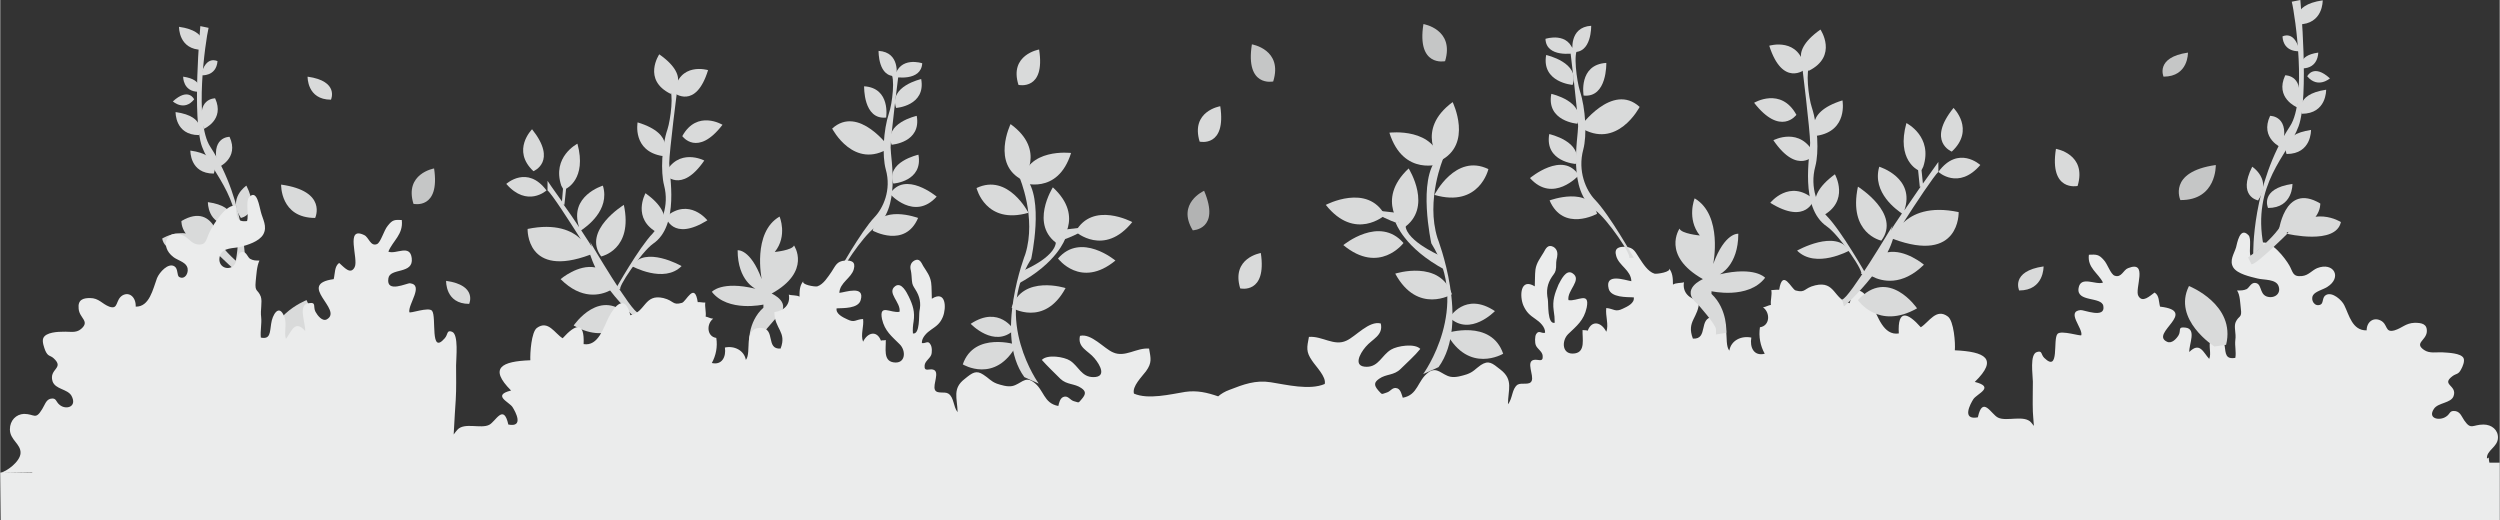 <?xml version="1.0" encoding="UTF-8"?>
<!DOCTYPE svg PUBLIC "-//W3C//DTD SVG 1.1//EN" "http://www.w3.org/Graphics/SVG/1.1/DTD/svg11.dtd">
<!-- Creator: CorelDRAW 2019 (64-Bit) -->
<svg xmlns="http://www.w3.org/2000/svg" xml:space="preserve" width="24.378mm" height="5.075mm" version="1.1" style="shape-rendering:geometricPrecision; text-rendering:geometricPrecision; image-rendering:optimizeQuality; fill-rule:evenodd; clip-rule:evenodd"
viewBox="0 0 72.71 15.14"
 xmlns:xlink="http://www.w3.org/1999/xlink">
 <rect x="0" y="0" width="72.71" height="15.14" fill="#333333" stroke="none"/>
 <defs>
  <style type="text/css">
   <![CDATA[
    .fil2 {fill:#EBECEC;fill-rule:nonzero}
    .fil0 {fill:#D9DADA;fill-rule:nonzero}
    .fil1 {fill:#C5C6C6;fill-rule:nonzero}
    .fil3 {fill:#B2B3B3;fill-rule:nonzero}
   ]]>
  </style>
 </defs>
 <g id="Capa_x0020_1">
  <path class="fil0" d="M18.51 9.28c0,0 -0.4,-0.35 -0.77,-0.83 -0.28,0.14 -0.83,0.28 -1.44,-0.33 0,0 0.51,-0.44 1.01,-0.34 -0.06,-0.12 -0.11,-0.25 -0.15,-0.37 -1.87,0.7 -1.82,-0.75 -1.82,-0.75 0.82,-0.17 1.3,0.05 1.55,0.3 -0.33,-0.52 -0.85,-1.33 -0.97,-1.42l0 -0.28c0,0 0.18,0.27 0.42,0.6l0.03 -0.37 -0.05 -0.09c-0.28,-0.84 0.47,-1.22 0.47,-1.22 0.28,1.03 -0.33,1.31 -0.33,1.31l-0.05 0.47 -0.03 -0.02c0.16,0.22 0.32,0.46 0.46,0.67 -0.31,-0.91 0.69,-1.21 0.69,-1.21 0.22,0.72 -0.5,1.21 -0.63,1.3 0.16,0.25 0.29,0.44 0.31,0.48 -0.02,-0.05 -0.05,-0.14 -0.05,-0.14 0,0 1.21,2.06 1.4,2.06l-0.05 0.19z"/>
  <path class="fil0" d="M18.32 9.24c0,0 -0.56,0.84 -1.64,0.23 0,0 0.79,-1.17 1.64,-0.23z"/>
  <path class="fil0" d="M14.72 5.35c0,0 0.61,-0.56 1.17,0.19 0,0 -0.56,0.51 -1.17,-0.19z"/>
  <path class="fil0" d="M15.51 4.98c-0.65,-0.61 -0.04,-1.22 -0.04,-1.22 0.75,0.94 0.04,1.22 0.04,1.22z"/>
  <path class="fil0" d="M17.48 7.46c-0.56,-0.75 0.66,-1.5 0.66,-1.5 0.28,1.31 -0.66,1.5 -0.66,1.5z"/>
  <path class="fil0" d="M18.37 7.74c0,0 0.94,0.52 1.45,0 0,0 -1.07,-0.61 -1.45,0z"/>
  <path class="fil0" d="M19.14 6.78c-0.79,-0.41 -0.37,-1.16 -0.37,-1.16 0.97,0.7 0.37,1.16 0.37,1.16z"/>
  <path class="fil0" d="M19.36 6.31c0.68,-0.58 1.21,0.1 1.21,0.1 -1.02,0.63 -1.21,-0.1 -1.21,-0.1z"/>
  <path class="fil0" d="M19.27 4.54c-0.89,-0.14 -0.73,-0.98 -0.73,-0.98 1.15,0.35 0.73,0.98 0.73,0.98z"/>
  <path class="fil0" d="M19.33 5.07c0.39,-0.8 1.15,-0.4 1.15,-0.4 -0.68,0.99 -1.15,0.4 -1.15,0.4z"/>
  <path class="fil0" d="M19.84 3.96c0.43,-0.78 1.17,-0.33 1.17,-0.33 -0.73,0.95 -1.17,0.33 -1.17,0.33z"/>
  <path class="fil0" d="M22.2 8.86c0,0 -1.03,0.23 -1.5,-0.37 0,0 0.28,-0.33 1.27,-0.09 0,0 -0.52,-0.23 -0.52,-1.12 0,0 0.37,-0.05 0.7,0.84 0,0 -0.28,-1.36 0.52,-1.82 0,0 0.24,0.56 -0.14,1.03 0,0 0.51,-0.05 0.56,-0.19 0,0 0.52,0.75 -0.65,1.4 0,0 0.65,0.28 0.14,0.7 0,0 -0.52,0.56 -0.52,0.7 0,0.14 0,0.14 0,0.14l-0.28 -0.05c0,0 -0.05,-0.66 0.42,-1.08l0 -0.09z"/>
  <path class="fil0" d="M8.21 10.41c0,0 1.17,-0.75 0.7,-1.68 0,0 -1.31,0.51 -1.02,1.64l0.33 0.05z"/>
  <path class="fil0" d="M7.28 7.93c0,0 -0.94,-0.66 -1.03,-1.17l-0.05 0.51c0,0 0.85,0.84 0.98,0.84l0.1 -0.19z"/>
  <path class="fil0" d="M6.2 7.27c0,0 -1.36,0.33 -1.49,-0.33 0,0 0.79,-0.52 1.49,0.33z"/>
  <path class="fil0" d="M6.44 7.27c0,0 -0.14,-1.45 -1.17,-0.84 0,0 -0.05,0.7 1.17,0.84z"/>
  <path class="fil0" d="M7.13 7.83c0,0 0.05,-1.92 -1.02,-3.56 -0.48,-0.72 -0.14,-3.09 -0.05,-3.46l-0.24 -0.05c0,0 -0.25,2.69 0.05,3.51 0.3,0.81 1.31,1.59 0.98,3.32l0.28 0.23z"/>
  <path class="fil0" d="M6.72 6.55c-0.7,0 -0.68,-0.67 -0.68,-0.67 0.93,0.13 0.68,0.67 0.68,0.67z"/>
  <path class="fil0" d="M7 6.34c-0.4,-0.57 0.16,-0.94 0.16,-0.94 0.42,0.84 -0.16,0.94 -0.16,0.94z"/>
  <path class="fil0" d="M6.21 5.05c-0.7,0 -0.68,-0.67 -0.68,-0.67 0.93,0.13 0.68,0.67 0.68,0.67z"/>
  <path class="fil0" d="M6.67 3.98c0.29,0.63 -0.33,0.89 -0.33,0.89 -0.26,-0.9 0.33,-0.89 0.33,-0.89z"/>
  <path class="fil0" d="M5.78 3.93c-0.7,0 -0.68,-0.67 -0.68,-0.67 0.93,0.13 0.68,0.67 0.68,0.67z"/>
  <path class="fil0" d="M6.25 2.86c0.29,0.63 -0.33,0.89 -0.33,0.89 -0.26,-0.9 0.33,-0.89 0.33,-0.89z"/>
  <path class="fil0" d="M5.77 2.67c-0.46,0 -0.45,-0.44 -0.45,-0.44 0.62,0.09 0.45,0.44 0.45,0.44z"/>
  <path class="fil0" d="M5.64 2.89c-0.29,0.36 -0.62,0.06 -0.62,0.06 0.46,-0.42 0.62,-0.06 0.62,-0.06z"/>
  <path class="fil0" d="M6.32 1.78c-0.04,0.46 -0.48,0.41 -0.48,0.41 0.14,-0.6 0.48,-0.41 0.48,-0.41z"/>
  <path class="fil0" d="M5.88 1.45c-0.7,0 -0.68,-0.67 -0.68,-0.67 0.92,0.13 0.68,0.67 0.68,0.67z"/>
  <path class="fil0" d="M30.21 11.16c0,0 -1.34,-1.85 -0.22,-3.63 0,0 0.39,-1.77 -0.17,-2.37l-0.17 0c0,0 0.5,1.17 0.17,2.23 0,0 -0.92,2.36 -0.03,3.58l0.42 0.19z"/>
  <path class="fil0" d="M29.78 7.86c0,0 1.04,-0.43 0.92,-0.92l0.28 0c0,0 -0.23,0.71 -1.38,1.32l0.18 -0.4z"/>
  <path class="fil0" d="M30.77 7.52c0,0 0.66,0.89 1.67,0.06 0,0 -1,-0.84 -1.67,-0.06z"/>
  <path class="fil0" d="M30.62 5.45c0,0 -0.7,1.1 0.16,1.66 0,0 0.8,-0.78 -0.16,-1.66z"/>
  <path class="fil0" d="M32.93 6.46c0,0 -1.15,-0.62 -1.65,0.28 0,0 0.83,0.74 1.65,-0.28z"/>
  <path class="fil0" d="M30.88 6.99c0,0 0.41,-0.14 0.55,-0.25l-0.05 -0.11 -0.43 0.05 -0.07 0.31z"/>
  <path class="fil0" d="M29.74 5.24c0,0 0.71,-0.86 -0.35,-1.63 0,0 -0.57,1.17 0.35,1.63z"/>
  <path class="fil0" d="M29.72 5.31c0,0 1.04,0.39 1.43,-0.86 0,0 -1.3,-0.16 -1.43,0.86z"/>
  <path class="fil0" d="M28.4 5.47c0,0 0.26,1.08 1.51,0.72 0,0 -0.59,-1.16 -1.51,-0.72z"/>
  <path class="fil0" d="M29.42 8.95c0,0 0.95,0.58 1.57,-0.57 0,0 -1.25,-0.4 -1.57,0.57z"/>
  <path class="fil0" d="M29.49 9.6c0,0 -0.43,-0.73 -1.26,-0.18 0,0 0.68,0.72 1.26,0.18z"/>
  <path class="fil0" d="M28 10.6c0,0 0.95,0.58 1.57,-0.57 0,0 -1.24,-0.4 -1.57,0.57z"/>
  <path class="fil0" d="M24.5 7.94l-0.14 0c0,0 0.68,-1.21 1.07,-1.62 0.25,-0.26 0.5,-0.79 0.33,-1.39 -0.11,-0.4 -0.07,-1.14 0.09,-1.63 0.1,-0.28 0.19,-1.07 0.05,-1.17l0.24 -0.04c0,0 -0.24,1.87 -0.24,2.2 0,0.33 0.31,1.81 -0.47,2.34 -0.33,0.23 -1.07,1.33 -0.94,1.33z"/>
  <path class="fil0" d="M25.38 6.71c0,0 0.94,0.52 1.32,-0.37 0,0 -1.13,-0.42 -1.32,0.37z"/>
  <path class="fil0" d="M27.24 5.72c0,0 -0.92,-0.77 -1.36,-0.08 0,0 0.71,0.8 1.36,0.08z"/>
  <path class="fil0" d="M26.71 4.5c0,0 -0.96,0.21 -0.73,0.84 0,0 0.87,-0.06 0.73,-0.84z"/>
  <path class="fil0" d="M25.87 4.3c0,0 -0.9,-1.26 -1.67,-0.56 0,0 0.63,1.22 1.67,0.56z"/>
  <path class="fil0" d="M26.66 3.37c0,0 -0.96,0.21 -0.73,0.84 0,0 0.87,-0.06 0.73,-0.84z"/>
  <path class="fil0" d="M26.79 2.3c0,0 -0.95,0.21 -0.73,0.84 0,0 0.87,-0.06 0.73,-0.84z"/>
  <path class="fil0" d="M25.13 2.51c0,0 -0.03,0.98 0.64,0.91 0,0 0.14,-0.86 -0.64,-0.91z"/>
  <path class="fil0" d="M25.55 1.48c0,0 -0.02,0.79 0.52,0.73 0,0 0.12,-0.69 -0.52,-0.73z"/>
  <path class="fil0" d="M26.02 2.24c0,0 0.77,0.14 0.8,-0.4 0,0 -0.66,-0.22 -0.8,0.4z"/>
  <path class="fil0" d="M9.16 6.34c-1.02,0 -0.99,-0.97 -0.99,-0.97 1.36,0.19 0.99,0.97 0.99,0.97z"/>
  <path class="fil1" d="M12.02 5.93c-0.27,-0.88 0.6,-1.03 0.6,-1.03 0.18,1.21 -0.6,1.03 -0.6,1.03z"/>
  <path class="fil0" d="M9.62 2.9c-0.7,0 -0.68,-0.67 -0.68,-0.67 0.93,0.13 0.68,0.67 0.68,0.67z"/>
  <path class="fil0" d="M13.64 8.84c-0.7,0 -0.67,-0.67 -0.67,-0.67 0.92,0.13 0.67,0.67 0.67,0.67z"/>
  <path class="fil0" d="M19.6 2.7c0.14,-0.92 0.99,-0.66 0.99,-0.66 -0.36,1.17 -0.99,0.66 -0.99,0.66z"/>
  <path class="fil0" d="M19.5 2.73c-0.83,-0.41 -0.33,-1.15 -0.33,-1.15 1,0.7 0.33,1.15 0.33,1.15z"/>
  <path class="fil0" d="M29.62 2.47c-0.28,-0.88 0.6,-1.03 0.6,-1.03 0.19,1.21 -0.6,1.03 -0.6,1.03z"/>
  <path class="fil0" d="M34.89 4.12c-0.27,-0.89 0.6,-1.03 0.6,-1.03 0.18,1.21 -0.6,1.03 -0.6,1.03z"/>
  <path class="fil0" d="M18.04 8.41l-0.14 0c0,0 0.68,-1.21 1.08,-1.62 0.24,-0.26 0.49,-0.79 0.33,-1.4 -0.1,-0.39 -0.07,-1.14 0.1,-1.63 0.09,-0.28 0.19,-1.07 0.05,-1.17l0.24 -0.04c0,0 -0.24,1.87 -0.24,2.2 0,0.33 0.31,1.81 -0.47,2.34 -0.33,0.23 -1.08,1.33 -0.94,1.33z"/>
  <path class="fil2" d="M72.39 13.31c0,0.05 0.01,0.1 0.02,0.15l0.3 -0 0 1.68 -72.69 0 -0.02 -1.39 0.93 -0.01 0 -0.01 -0.93 0.02c0.17,-0.02 0.58,-0.32 0.59,-0.57 0.01,-0.27 -0.31,-0.38 -0.31,-0.69 0,-0.26 0.18,-0.44 0.41,-0.45 0.31,-0 0.33,0.19 0.53,-0.14 0.07,-0.11 0.11,-0.27 0.24,-0.3 0.18,-0.04 0.15,0.09 0.27,0.18 0.18,0.15 0.52,0.06 0.34,-0.27 -0.12,-0.2 -0.47,-0.18 -0.55,-0.42 -0.11,-0.37 0.36,-0.37 0.03,-0.67 -0.1,-0.09 -0.16,-0.04 -0.24,-0.22 -0.03,-0.08 -0.1,-0.26 -0.06,-0.36 0.07,-0.18 0.44,-0.19 0.58,-0.19 0.18,-0.01 0.37,0.05 0.52,-0.08 0.27,-0.23 -0.05,-0.31 -0.07,-0.59 -0.03,-0.27 0.14,-0.31 0.33,-0.31 0.26,0 0.35,0.17 0.56,0.25 0.28,0.1 0.17,-0.2 0.39,-0.33 0.2,-0.11 0.39,0.06 0.38,0.33 0.4,0.01 0.5,-0.51 0.62,-0.83 0.07,-0.17 0.33,-0.46 0.51,-0.34 0.11,0.07 0.06,0.27 0.14,0.31 0.17,0.09 0.3,-0.15 0.22,-0.31 -0.06,-0.13 -0.29,-0.19 -0.39,-0.27 -0.43,-0.32 -0.18,-0.85 0.28,-0.63 0.16,0.07 0.24,0.24 0.42,0.26 0.26,0.03 0.24,-0.14 0.35,-0.36 0.12,-0.25 0.5,-0.84 0.77,-0.76 0.01,0.31 0.01,0.48 0.32,0.44 0.05,-0.15 -0.04,-0.58 0.05,-0.68 0.24,-0.29 0.31,0.29 0.35,0.41 0.05,0.21 0.2,0.43 0.07,0.66 -0.12,0.21 -0.47,0.31 -0.66,0.36 -0.18,0.05 -0.53,0.01 -0.6,0.26 -0.08,0.27 0.15,0.42 0.34,0.33 0.2,-0.1 0.12,-0.45 0.33,-0.44 0.1,0 0.14,0.16 0.21,0.2 0.09,0.05 0.16,0.05 0.27,0.05 -0.08,0.16 -0.09,0.43 -0.11,0.61 -0.03,0.32 0.06,0.21 0.15,0.44 0.05,0.16 -0.02,0.38 0.01,0.6 0.02,0.19 -0.03,0.39 -0.01,0.59 0.28,0.06 0.26,-0.15 0.3,-0.4 0.03,-0.25 0.23,-0.62 0.39,-0.19 0.07,0.19 -0.02,0.45 0.04,0.63 0.16,-0.21 0.26,-0.58 0.56,-0.23 0.01,-0.26 -0.22,-0.76 0.1,-0.81 0.24,-0.04 0.12,0.1 0.2,0.25 0.06,0.11 0.2,0.29 0.33,0.22 0.49,-0.28 -0.9,-1.02 0.2,-1.17 0.04,-0.16 0.02,-0.38 0.16,-0.47 0.14,0.12 0.33,0.36 0.45,0.12 0.12,-0.24 -0.29,-1.21 0.28,-0.93 0.13,0.06 0.18,0.34 0.37,0.26 0.11,-0.05 0.2,-0.4 0.31,-0.53 0.14,-0.18 0.2,-0.18 0.41,-0.17 0.05,0.42 -0.26,0.6 -0.39,0.92 0.22,0.09 0.63,-0.23 0.68,0.19 0.06,0.48 -0.64,0.27 -0.68,0.59 -0.07,0.44 0.54,0.13 0.63,0.14 0.41,0.05 -0.06,0.61 -0.02,0.84 0.01,0.05 0.56,-0.16 0.66,-0.04 0.14,0.17 -0.07,1.31 0.37,0.8 0.1,-0.11 0.05,-0.25 0.21,-0.19 0.2,0.07 0.12,0.77 0.12,0.98 0,0.33 0.01,0.67 -0.01,1 -0.01,0.16 -0.04,0.59 -0.06,1.01 0.03,-0.05 0.07,-0.09 0.11,-0.14 0.2,-0.22 0.68,-0.02 0.92,-0.14 0.19,-0.09 0.42,-0.64 0.56,-0.01 0.46,0.09 0.21,-0.37 0.12,-0.51 -0.1,-0.15 -0.6,-0.34 -0.04,-0.48 -0.66,-0.66 -0.27,-0.85 0.56,-0.88 -0.01,-0.21 0.03,-0.82 0.19,-0.94 0.33,-0.24 0.52,0.16 0.75,0.3 0.37,-0.41 0.64,-0.51 0.61,0.17 0.43,0.07 0.58,-0.49 0.73,-0.78 0.17,-0.33 0.47,-0.7 0.63,-0.06 0.45,-0.09 0.4,-0.63 0.96,-0.5 0.32,0.08 0.26,0.22 0.54,0.14 0.12,-0.03 0.37,-0.63 0.46,-0.02 0.07,-0.01 0.16,0.02 0.22,0.01 -0.02,0.12 0.03,0.28 0.01,0.41 0.07,0.01 0.14,0.06 0.22,0.06 -0.2,0.15 -0.19,0.52 0.09,0.56 0.04,0.26 -0.01,0.51 -0.13,0.73 0.3,0.07 0.42,-0.19 0.38,-0.45 0.27,-0.06 0.56,0.08 0.61,0.36 0.18,-0.22 -0.1,-0.96 0.45,-0.93 0.42,0.02 0.12,0.63 0.56,0.6 0.19,-0.49 -0.18,-0.57 -0.18,-1.06 0.28,-0.04 0.47,-0.22 0.42,-0.51 0.08,0.03 0.23,0.01 0.31,0.06 0,-0.19 0.01,-0.34 0.12,-0.46 -0.1,0.11 0.34,0.18 0.4,0.16 0.18,-0.06 0.31,-0.28 0.41,-0.42 0.12,-0.18 0.15,-0.31 0.39,-0.33 0.19,-0.01 0.32,0.03 0.26,0.25 -0.07,0.26 -0.41,0.39 -0.42,0.69 0.18,-0.02 0.75,-0.23 0.62,0.21 -0.07,0.25 -0.5,0.23 -0.7,0.24 -0.03,0.16 0.18,0.26 0.31,0.32 0.22,0.11 0.24,0 0.46,-0.01 0.03,0.21 -0.08,0.46 0,0.66 0.13,-0.27 0.4,-0.34 0.52,-0.03 0.03,-0.02 0.1,-0 0.14,-0.02 0.01,0.24 -0.08,0.6 0.22,0.65 0.36,0.06 0.38,-0.34 0.18,-0.53 -0.23,-0.23 -0.43,-0.38 -0.51,-0.73 -0.09,-0.46 0.26,-0.16 0.51,-0.21 0.05,-0.27 -0.39,-0.56 -0.12,-0.75 0.18,-0.12 0.33,0.19 0.39,0.31 0.12,0.25 0.18,0.44 0.14,0.72 -0.02,0.12 -0.03,0.23 -0.02,0.35 0.21,0.04 0.17,-0.54 0.19,-0.65 0.05,-0.23 0.01,-0.43 -0.12,-0.63 -0.06,-0.1 -0.09,-0.13 -0.1,-0.26 -0.01,-0.11 -0.01,-0.19 -0.03,-0.29 -0.03,-0.1 -0.02,-0.22 0.1,-0.29 0.15,-0.08 0.2,0.05 0.26,0.16 0.1,0.16 0.2,0.28 0.23,0.48 0.02,0.15 0.01,0.31 0.02,0.47 0.41,-0.26 0.43,0.26 0.32,0.53 -0.08,0.19 -0.18,0.26 -0.34,0.37 -0.12,0.08 -0.28,0.23 -0.27,0.39 0.11,0.02 0.18,-0.09 0.25,0.04 0.05,0.07 0.05,0.24 0.02,0.31 -0.05,0.11 -0.18,0.18 -0.19,0.3 -0.02,0.2 0.14,0.09 0.24,0.12 0.22,0.05 -0.01,0.43 0.06,0.59 0.06,0.13 0.28,0.04 0.39,0.11 0.17,0.11 0.14,0.38 0.27,0.54 -0.01,-0.41 -0.16,-0.69 0.21,-0.97 0.22,-0.18 0.33,-0.26 0.54,-0.12 0.16,0.1 0.21,0.19 0.39,0.26 0.12,0.04 0.31,0.1 0.45,0.07 0.24,-0.05 0.37,-0.3 0.61,-0.12 0.32,0.22 0.29,0.62 0.73,0.7 0.02,-0.09 0.05,-0.22 0.14,-0.26 0.14,-0.06 0.2,0.09 0.31,0.12 0.16,0.04 0.12,0.07 0.23,-0.06 0.13,-0.15 0.12,-0.23 -0.01,-0.32 -0.2,-0.14 -0.42,-0.09 -0.61,-0.27 -0.18,-0.18 -0.38,-0.37 -0.54,-0.55 0.16,-0.17 0.65,-0.09 0.82,0.02 0.25,0.16 0.33,0.48 0.68,0.48 0.39,-0 0.2,-0.35 0.03,-0.55 -0.18,-0.22 -0.5,-0.31 -0.42,-0.65 0.33,-0.08 0.7,0.37 0.96,0.48 0.35,0.16 0.68,-0.14 1.05,-0.11 0.05,0.29 0.09,0.41 -0.09,0.66 -0.12,0.16 -0.41,0.44 -0.35,0.65 0.41,0.18 1.06,0.02 1.49,-0.05 0.35,-0.05 0.64,0.02 0.96,0.13 0.08,-0.07 0.19,-0.14 0.33,-0.19 0.41,-0.16 0.76,-0.29 1.2,-0.22 0.45,0.07 1.13,0.24 1.57,0.05 0.05,-0.21 -0.26,-0.51 -0.37,-0.68 -0.18,-0.26 -0.15,-0.38 -0.09,-0.69 0.39,-0.03 0.73,0.28 1.09,0.11 0.27,-0.12 0.66,-0.59 1,-0.5 0.08,0.35 -0.25,0.45 -0.44,0.68 -0.18,0.21 -0.37,0.58 0.03,0.58 0.35,0 0.44,-0.34 0.71,-0.5 0.18,-0.11 0.69,-0.19 0.85,-0.02 -0.16,0.2 -0.38,0.39 -0.57,0.58 -0.2,0.2 -0.42,0.14 -0.63,0.29 -0.14,0.1 -0.16,0.18 -0.02,0.34 0.12,0.13 0.08,0.11 0.24,0.06 0.12,-0.03 0.17,-0.18 0.32,-0.12 0.09,0.04 0.12,0.18 0.15,0.27 0.45,-0.08 0.42,-0.5 0.75,-0.74 0.25,-0.18 0.39,0.08 0.64,0.13 0.15,0.03 0.34,-0.03 0.47,-0.07 0.2,-0.07 0.25,-0.16 0.41,-0.27 0.23,-0.15 0.33,-0.06 0.57,0.13 0.39,0.3 0.22,0.59 0.22,1.01 0.14,-0.17 0.11,-0.45 0.28,-0.57 0.12,-0.07 0.35,0.03 0.41,-0.11 0.07,-0.16 -0.17,-0.56 0.06,-0.61 0.12,-0.03 0.28,0.09 0.26,-0.12 -0.01,-0.13 -0.16,-0.2 -0.2,-0.31 -0.03,-0.07 -0.03,-0.26 0.01,-0.32 0.08,-0.13 0.15,-0.01 0.26,-0.04 0.01,-0.17 -0.16,-0.32 -0.28,-0.4 -0.16,-0.11 -0.26,-0.19 -0.35,-0.39 -0.12,-0.28 -0.09,-0.82 0.33,-0.56 0.01,-0.17 0,-0.33 0.02,-0.49 0.03,-0.2 0.14,-0.33 0.24,-0.5 0.06,-0.11 0.12,-0.24 0.28,-0.16 0.12,0.07 0.13,0.19 0.11,0.3 -0.03,0.11 -0.03,0.19 -0.03,0.3 -0.01,0.14 -0.05,0.17 -0.12,0.27 -0.14,0.21 -0.17,0.41 -0.12,0.66 0.02,0.12 -0.02,0.73 0.2,0.68 0,-0.13 -0.01,-0.24 -0.03,-0.36 -0.04,-0.29 0.03,-0.49 0.14,-0.75 0.07,-0.13 0.22,-0.46 0.41,-0.33 0.29,0.19 -0.17,0.5 -0.12,0.78 0.25,0.05 0.63,-0.27 0.53,0.22 -0.08,0.37 -0.29,0.53 -0.54,0.77 -0.2,0.2 -0.18,0.62 0.2,0.56 0.31,-0.05 0.21,-0.43 0.22,-0.68 0.04,0.01 0.11,0 0.15,0.02 0.12,-0.32 0.4,-0.25 0.54,0.03 0.08,-0.2 -0.03,-0.46 0,-0.69 0.22,0.02 0.26,0.13 0.48,0.02 0.13,-0.06 0.35,-0.16 0.32,-0.33 -0.21,-0.01 -0.66,0.01 -0.73,-0.25 -0.12,-0.47 0.47,-0.25 0.66,-0.22 -0.01,-0.32 -0.36,-0.45 -0.44,-0.73 -0.07,-0.23 0.07,-0.28 0.27,-0.27 0.25,0.02 0.28,0.15 0.41,0.34 0.1,0.15 0.24,0.38 0.43,0.44 0.06,0.02 0.52,-0.05 0.42,-0.16 0.11,0.13 0.12,0.29 0.12,0.48 0.08,-0.06 0.24,-0.04 0.32,-0.07 -0.05,0.3 0.16,0.49 0.44,0.53 0,0.51 -0.38,0.59 -0.18,1.11 0.46,0.03 0.15,-0.61 0.59,-0.63 0.57,-0.03 0.28,0.75 0.47,0.98 0.05,-0.3 0.35,-0.44 0.64,-0.38 -0.05,0.28 0.07,0.55 0.39,0.47 -0.13,-0.23 -0.18,-0.5 -0.14,-0.77 0.29,-0.04 0.31,-0.42 0.09,-0.58 0.08,-0.01 0.15,-0.06 0.23,-0.07 -0.02,-0.13 0.04,-0.3 0.01,-0.43 0.07,0 0.16,-0.02 0.23,-0.01 0.1,-0.64 0.36,-0.01 0.48,0.02 0.3,0.08 0.23,-0.07 0.57,-0.15 0.59,-0.14 0.53,0.42 1,0.52 0.17,-0.67 0.48,-0.28 0.66,0.07 0.16,0.3 0.32,0.88 0.77,0.81 -0.04,-0.72 0.26,-0.61 0.64,-0.18 0.24,-0.15 0.45,-0.57 0.79,-0.31 0.17,0.13 0.22,0.77 0.2,0.98 0.87,0.04 1.28,0.24 0.58,0.92 0.6,0.15 0.07,0.34 -0.04,0.5 -0.09,0.14 -0.35,0.62 0.13,0.53 0.14,-0.65 0.39,-0.08 0.59,0.01 0.25,0.12 0.76,-0.09 0.96,0.14 0.03,0.03 0.05,0.07 0.08,0.1 -0.01,-0.18 -0.03,-0.33 -0.03,-0.41 -0.01,-0.29 0,-0.59 0,-0.88 0,-0.19 -0.1,-0.8 0.12,-0.86 0.16,-0.05 0.11,0.07 0.21,0.17 0.46,0.45 0.24,-0.55 0.39,-0.7 0.11,-0.11 0.68,0.08 0.69,0.04 0.05,-0.2 -0.45,-0.69 -0.02,-0.73 0.09,-0.01 0.73,0.26 0.66,-0.12 -0.05,-0.28 -0.79,-0.1 -0.72,-0.52 0.06,-0.37 0.5,-0.08 0.71,-0.16 -0.14,-0.28 -0.46,-0.43 -0.41,-0.81 0.22,-0.01 0.29,-0.01 0.43,0.15 0.11,0.11 0.2,0.42 0.32,0.46 0.2,0.07 0.25,-0.17 0.39,-0.22 0.6,-0.24 0.18,0.61 0.3,0.81 0.12,0.21 0.33,0 0.47,-0.1 0.14,0.08 0.12,0.27 0.16,0.41 1.14,0.13 -0.31,0.78 0.2,1.02 0.14,0.07 0.28,-0.09 0.34,-0.19 0.08,-0.14 -0.04,-0.25 0.2,-0.22 0.33,0.04 0.1,0.48 0.11,0.71 0.31,-0.31 0.41,0.02 0.58,0.2 0.07,-0.15 -0.03,-0.39 0.04,-0.55 0.16,-0.37 0.37,-0.04 0.41,0.17 0.03,0.22 0.02,0.4 0.31,0.35 0.03,-0.17 -0.02,-0.35 0,-0.52 0.03,-0.19 -0.05,-0.38 0.01,-0.52 0.09,-0.2 0.19,-0.11 0.15,-0.39 -0.02,-0.16 -0.02,-0.4 -0.11,-0.53 0.12,0 0.19,0 0.28,-0.04 0.07,-0.04 0.12,-0.17 0.22,-0.18 0.23,-0.01 0.14,0.3 0.35,0.39 0.2,0.08 0.44,-0.05 0.36,-0.29 -0.07,-0.22 -0.43,-0.18 -0.62,-0.23 -0.2,-0.05 -0.58,-0.13 -0.7,-0.32 -0.12,-0.2 0.02,-0.39 0.08,-0.58 0.03,-0.11 0.11,-0.62 0.36,-0.36 0.1,0.09 0.01,0.47 0.06,0.6 0.33,0.04 0.33,-0.11 0.33,-0.38 0.28,-0.07 0.68,0.45 0.8,0.66 0.11,0.19 0.09,0.34 0.37,0.31 0.19,-0.02 0.28,-0.16 0.44,-0.23 0.48,-0.19 0.74,0.27 0.29,0.55 -0.11,0.07 -0.35,0.13 -0.41,0.24 -0.08,0.14 0.05,0.35 0.22,0.27 0.09,-0.04 0.04,-0.22 0.16,-0.28 0.18,-0.1 0.46,0.15 0.53,0.3 0.14,0.28 0.23,0.74 0.65,0.73 0,-0.24 0.19,-0.39 0.4,-0.29 0.23,0.11 0.12,0.37 0.41,0.29 0.23,-0.07 0.32,-0.21 0.59,-0.22 0.2,-0 0.37,0.03 0.35,0.27 -0.03,0.25 -0.37,0.32 -0.08,0.52 0.16,0.11 0.35,0.06 0.54,0.07 0.15,0.01 0.54,0.02 0.61,0.17 0.04,0.09 -0.03,0.25 -0.07,0.32 -0.08,0.16 -0.14,0.12 -0.25,0.2 -0.35,0.26 0.14,0.26 0.03,0.58 -0.07,0.21 -0.45,0.19 -0.57,0.37 -0.2,0.29 0.16,0.36 0.35,0.23 0.13,-0.08 0.09,-0.19 0.28,-0.16 0.14,0.03 0.18,0.17 0.25,0.27 0.2,0.29 0.24,0.12 0.56,0.12 0.24,0 0.43,0.16 0.42,0.39 -0.01,0.27 -0.34,0.36 -0.32,0.6z"/>
  <path class="fil0" d="M53.64 8.91c0,0 0.41,-0.36 0.81,-0.87 0.29,0.15 0.87,0.29 1.51,-0.34 0,0 -0.54,-0.46 -1.06,-0.36 0.07,-0.13 0.12,-0.26 0.16,-0.39 1.96,0.73 1.91,-0.78 1.91,-0.78 -0.85,-0.18 -1.34,0.05 -1.61,0.31 0.35,-0.55 0.91,-1.39 1.02,-1.48l0 -0.29c0,0 -0.2,0.28 -0.45,0.63l-0.04 -0.39 0.05 -0.1c0.29,-0.88 -0.49,-1.27 -0.49,-1.27 -0.3,1.08 0.34,1.37 0.34,1.37l0.05 0.49 0.03 -0.02c-0.16,0.23 -0.33,0.48 -0.48,0.7 0.33,-0.95 -0.73,-1.27 -0.73,-1.27 -0.22,0.76 0.53,1.27 0.66,1.36 -0.18,0.26 -0.31,0.46 -0.32,0.5 0.01,-0.05 0.05,-0.15 0.05,-0.15 0,0 -1.28,2.15 -1.47,2.15l0.05 0.2z"/>
  <path class="fil0" d="M54.04 8.73c0,0 0.59,0.88 1.72,0.24 0,0 -0.83,-1.22 -1.72,-0.24z"/>
  <path class="fil0" d="M57.6 4.8c0,0 -0.64,-0.59 -1.22,0.2 0,0 0.58,0.54 1.22,-0.2z"/>
  <path class="fil0" d="M56.77 4.41c0.69,-0.64 0.05,-1.27 0.05,-1.27 -0.79,0.98 -0.05,1.27 -0.05,1.27z"/>
  <path class="fil0" d="M54.72 7c0.59,-0.78 -0.68,-1.57 -0.68,-1.57 -0.29,1.37 0.68,1.57 0.68,1.57z"/>
  <path class="fil0" d="M53.79 7.29c0,0 -0.98,0.54 -1.52,0 0,0 1.13,-0.64 1.52,0z"/>
  <path class="fil0" d="M52.99 6.29c0.83,-0.43 0.38,-1.22 0.38,-1.22 -1.01,0.74 -0.38,1.22 -0.38,1.22z"/>
  <path class="fil0" d="M52.76 5.8c-0.71,-0.61 -1.27,0.1 -1.27,0.1 1.06,0.66 1.27,-0.1 1.27,-0.1z"/>
  <path class="fil0" d="M52.84 3.95c0.92,-0.14 0.75,-1.03 0.75,-1.03 -1.19,0.37 -0.75,1.03 -0.75,1.03z"/>
  <path class="fil0" d="M52.78 4.5c-0.41,-0.84 -1.2,-0.42 -1.2,-0.42 0.71,1.04 1.2,0.42 1.2,0.42z"/>
  <path class="fil0" d="M52.25 3.34c-0.45,-0.82 -1.23,-0.35 -1.23,-0.35 0.77,0.99 1.23,0.35 1.23,0.35z"/>
  <path class="fil0" d="M49.77 8.47c0,0 1.08,0.25 1.57,-0.39 0,0 -0.29,-0.34 -1.32,-0.1 0,0 0.54,-0.25 0.54,-1.18 0,0 -0.39,-0.05 -0.73,0.88 0,0 0.29,-1.42 -0.54,-1.91 0,0 -0.24,0.59 0.15,1.08 0,0 -0.54,-0.05 -0.59,-0.2 0,0 -0.54,0.78 0.68,1.47 0,0 -0.69,0.29 -0.15,0.73 0,0 0.53,0.59 0.53,0.73 0,0.15 0,0.15 0,0.15l0.3 -0.05c0,0 0.05,-0.68 -0.43,-1.13l0 -0.1z"/>
  <path class="fil0" d="M64.41 10.08c0,0 -1.23,-0.78 -0.74,-1.76 0,0 1.37,0.54 1.08,1.71l-0.34 0.05z"/>
  <path class="fil0" d="M65.39 7.49c0,0 0.98,-0.69 1.08,-1.22l0.05 0.54c0,0 -0.88,0.88 -1.03,0.88l-0.1 -0.2z"/>
  <path class="fil0" d="M66.52 6.8c0,0 1.42,0.34 1.57,-0.34 0,0 -0.83,-0.54 -1.57,0.34z"/>
  <path class="fil0" d="M66.27 6.8c0,0 0.15,-1.52 1.22,-0.88 0,0 0.05,0.73 -1.22,0.88z"/>
  <path class="fil0" d="M65.54 7.39c0,0 -0.05,-2.01 1.07,-3.72 0.5,-0.76 0.15,-3.23 0.05,-3.62l0.25 -0.05c0,0 0.26,2.81 -0.05,3.67 -0.31,0.85 -1.37,1.67 -1.02,3.48l-0.29 0.24z"/>
  <path class="fil0" d="M65.97 6.05c0.73,0 0.71,-0.7 0.71,-0.7 -0.97,0.14 -0.71,0.7 -0.71,0.7z"/>
  <path class="fil0" d="M65.68 5.83c0.42,-0.6 -0.17,-0.98 -0.17,-0.98 -0.44,0.87 0.17,0.98 0.17,0.98z"/>
  <path class="fil0" d="M66.51 4.48c0.73,0 0.71,-0.7 0.71,-0.7 -0.96,0.14 -0.71,0.7 -0.71,0.7z"/>
  <path class="fil0" d="M66.03 3.37c-0.31,0.66 0.34,0.93 0.34,0.93 0.28,-0.94 -0.34,-0.93 -0.34,-0.93z"/>
  <path class="fil0" d="M66.95 3.31c0.73,0 0.71,-0.7 0.71,-0.7 -0.96,0.14 -0.71,0.7 -0.71,0.7z"/>
  <path class="fil0" d="M66.47 2.19c-0.31,0.66 0.34,0.93 0.34,0.93 0.28,-0.94 -0.34,-0.93 -0.34,-0.93z"/>
  <path class="fil0" d="M66.96 1.99c0.48,0 0.47,-0.46 0.47,-0.46 -0.64,0.09 -0.47,0.46 -0.47,0.46z"/>
  <path class="fil0" d="M67.11 2.22c0.31,0.37 0.66,0.06 0.66,0.06 -0.48,-0.44 -0.66,-0.06 -0.66,-0.06z"/>
  <path class="fil0" d="M66.39 1.06c0.03,0.48 0.5,0.43 0.5,0.43 -0.15,-0.63 -0.5,-0.43 -0.5,-0.43z"/>
  <path class="fil0" d="M66.85 0.71c0.73,0 0.71,-0.7 0.71,-0.7 -0.97,0.14 -0.71,0.7 -0.71,0.7z"/>
  <path class="fil0" d="M41.4 10.87c0,0 1.4,-1.93 0.23,-3.79 0,0 -0.41,-1.87 0.18,-2.48l0.17 0c0,0 -0.52,1.22 -0.17,2.33 0,0 0.96,2.47 0.03,3.75l-0.44 0.2z"/>
  <path class="fil0" d="M41.85 7.42c0,0 -1.09,-0.48 -0.96,-0.95l-0.3 0c0,0 0.24,0.74 1.44,1.38l-0.18 -0.43z"/>
  <path class="fil0" d="M40.82 7.07c0,0 -0.7,0.93 -1.75,0.06 0,0 1.05,-0.87 1.75,-0.06z"/>
  <path class="fil0" d="M40.97 4.9c0,0 0.73,1.15 -0.16,1.74 0,0 -0.83,-0.81 0.16,-1.74z"/>
  <path class="fil0" d="M38.56 5.96c0,0 1.21,-0.64 1.72,0.3 0,0 -0.87,0.77 -1.72,-0.3z"/>
  <path class="fil0" d="M40.69 6.51c0,0 -0.43,-0.15 -0.57,-0.26l0.06 -0.11 0.44 0.05 0.07 0.32z"/>
  <path class="fil0" d="M41.88 4.68c0,0 -0.73,-0.9 0.37,-1.71 0,0 0.6,1.23 -0.37,1.71z"/>
  <path class="fil0" d="M41.91 4.76c0,0 -1.09,0.4 -1.5,-0.9 0,0 1.35,-0.17 1.5,0.9z"/>
  <path class="fil0" d="M43.29 4.92c0,0 -0.26,1.13 -1.57,0.75 0,0 0.61,-1.22 1.57,-0.75z"/>
  <path class="fil0" d="M42.23 8.56c0,0 -1,0.6 -1.65,-0.6 0,0 1.3,-0.42 1.65,0.6z"/>
  <path class="fil0" d="M42.16 9.24c0,0 0.45,-0.77 1.32,-0.19 0,0 -0.72,0.75 -1.32,0.19z"/>
  <path class="fil0" d="M43.72 10.29c0,0 -1,0.6 -1.65,-0.6 0,0 1.3,-0.42 1.65,0.6z"/>
  <path class="fil0" d="M47.38 7.5l0.14 0c0,0 -0.71,-1.26 -1.13,-1.69 -0.26,-0.27 -0.51,-0.83 -0.34,-1.46 0.11,-0.41 0.07,-1.19 -0.1,-1.71 -0.09,-0.29 -0.2,-1.12 -0.05,-1.22l-0.24 -0.05c0,0 0.24,1.96 0.24,2.3 0,0.34 -0.32,1.89 0.49,2.44 0.35,0.24 1.13,1.39 0.98,1.39z"/>
  <path class="fil0" d="M46.45 6.22c0,0 -0.98,0.54 -1.38,-0.39 0,0 1.18,-0.44 1.38,0.39z"/>
  <path class="fil0" d="M44.5 5.18c0,0 0.96,-0.81 1.42,-0.08 0,0 -0.75,0.83 -1.42,0.08z"/>
  <path class="fil0" d="M45.06 3.9c0,0 1,0.22 0.77,0.87 0,0 -0.91,-0.06 -0.77,-0.87z"/>
  <path class="fil0" d="M45.95 3.7c0,0 0.94,-1.32 1.74,-0.59 0,0 -0.66,1.28 -1.74,0.59z"/>
  <path class="fil0" d="M45.12 2.73c0,0 1,0.22 0.76,0.87 0,0 -0.91,-0.07 -0.76,-0.87z"/>
  <path class="fil0" d="M44.97 1.6c0,0 1,0.22 0.77,0.87 0,0 -0.91,-0.07 -0.77,-0.87z"/>
  <path class="fil0" d="M46.72 1.83c0,0 0.03,1.02 -0.66,0.95 0,0 -0.16,-0.9 0.66,-0.95z"/>
  <path class="fil0" d="M46.28 0.75c0,0 0.02,0.82 -0.54,0.76 0,0 -0.12,-0.72 0.54,-0.76z"/>
  <path class="fil0" d="M45.78 1.55c0,0 -0.81,0.14 -0.83,-0.42 0,0 0.69,-0.23 0.83,0.42z"/>
  <path class="fil1" d="M63.42 5.82c1.06,0.01 1.03,-1.02 1.03,-1.02 -1.41,0.2 -1.03,1.02 -1.03,1.02z"/>
  <path class="fil0" d="M60.43 5.41c0.28,-0.93 -0.63,-1.08 -0.63,-1.08 -0.2,1.26 0.63,1.08 0.63,1.08z"/>
  <path class="fil1" d="M62.93 2.23c0.73,0 0.71,-0.7 0.71,-0.7 -0.96,0.14 -0.71,0.7 -0.71,0.7z"/>
  <path class="fil0" d="M58.73 8.45c0.73,0 0.71,-0.7 0.71,-0.7 -0.97,0.14 -0.71,0.7 -0.71,0.7z"/>
  <path class="fil0" d="M52.5 2.02c-0.15,-0.96 -1.04,-0.69 -1.04,-0.69 0.39,1.22 1.04,0.69 1.04,0.69z"/>
  <path class="fil0" d="M52.61 2.06c0.86,-0.43 0.34,-1.2 0.34,-1.2 -1.04,0.73 -0.34,1.2 -0.34,1.2z"/>
  <path class="fil1" d="M42.03 1.78c0.28,-0.93 -0.63,-1.08 -0.63,-1.08 -0.2,1.26 0.63,1.08 0.63,1.08z"/>
  <path class="fil1" d="M37.03 2.37c0.29,-0.93 -0.62,-1.08 -0.62,-1.08 -0.2,1.26 0.62,1.08 0.62,1.08z"/>
  <path class="fil0" d="M54.13 7.97l0.14 0c0,0 -0.71,-1.25 -1.13,-1.68 -0.26,-0.27 -0.51,-0.82 -0.34,-1.45 0.11,-0.41 0.07,-1.19 -0.1,-1.71 -0.1,-0.29 -0.19,-1.12 -0.05,-1.22l-0.24 -0.05c0,0 0.24,1.96 0.24,2.3 0,0.34 -0.32,1.88 0.49,2.43 0.35,0.24 1.13,1.38 0.98,1.38z"/>
  <path class="fil3" d="M34.69 6.7c-0.48,-0.79 0.33,-1.15 0.33,-1.15 0.48,1.13 -0.33,1.15 -0.33,1.15z"/>
  <path class="fil0" d="M36.07 8.39c-0.27,-0.89 0.6,-1.03 0.6,-1.03 0.18,1.21 -0.6,1.03 -0.6,1.03z"/>
 </g>
</svg>
